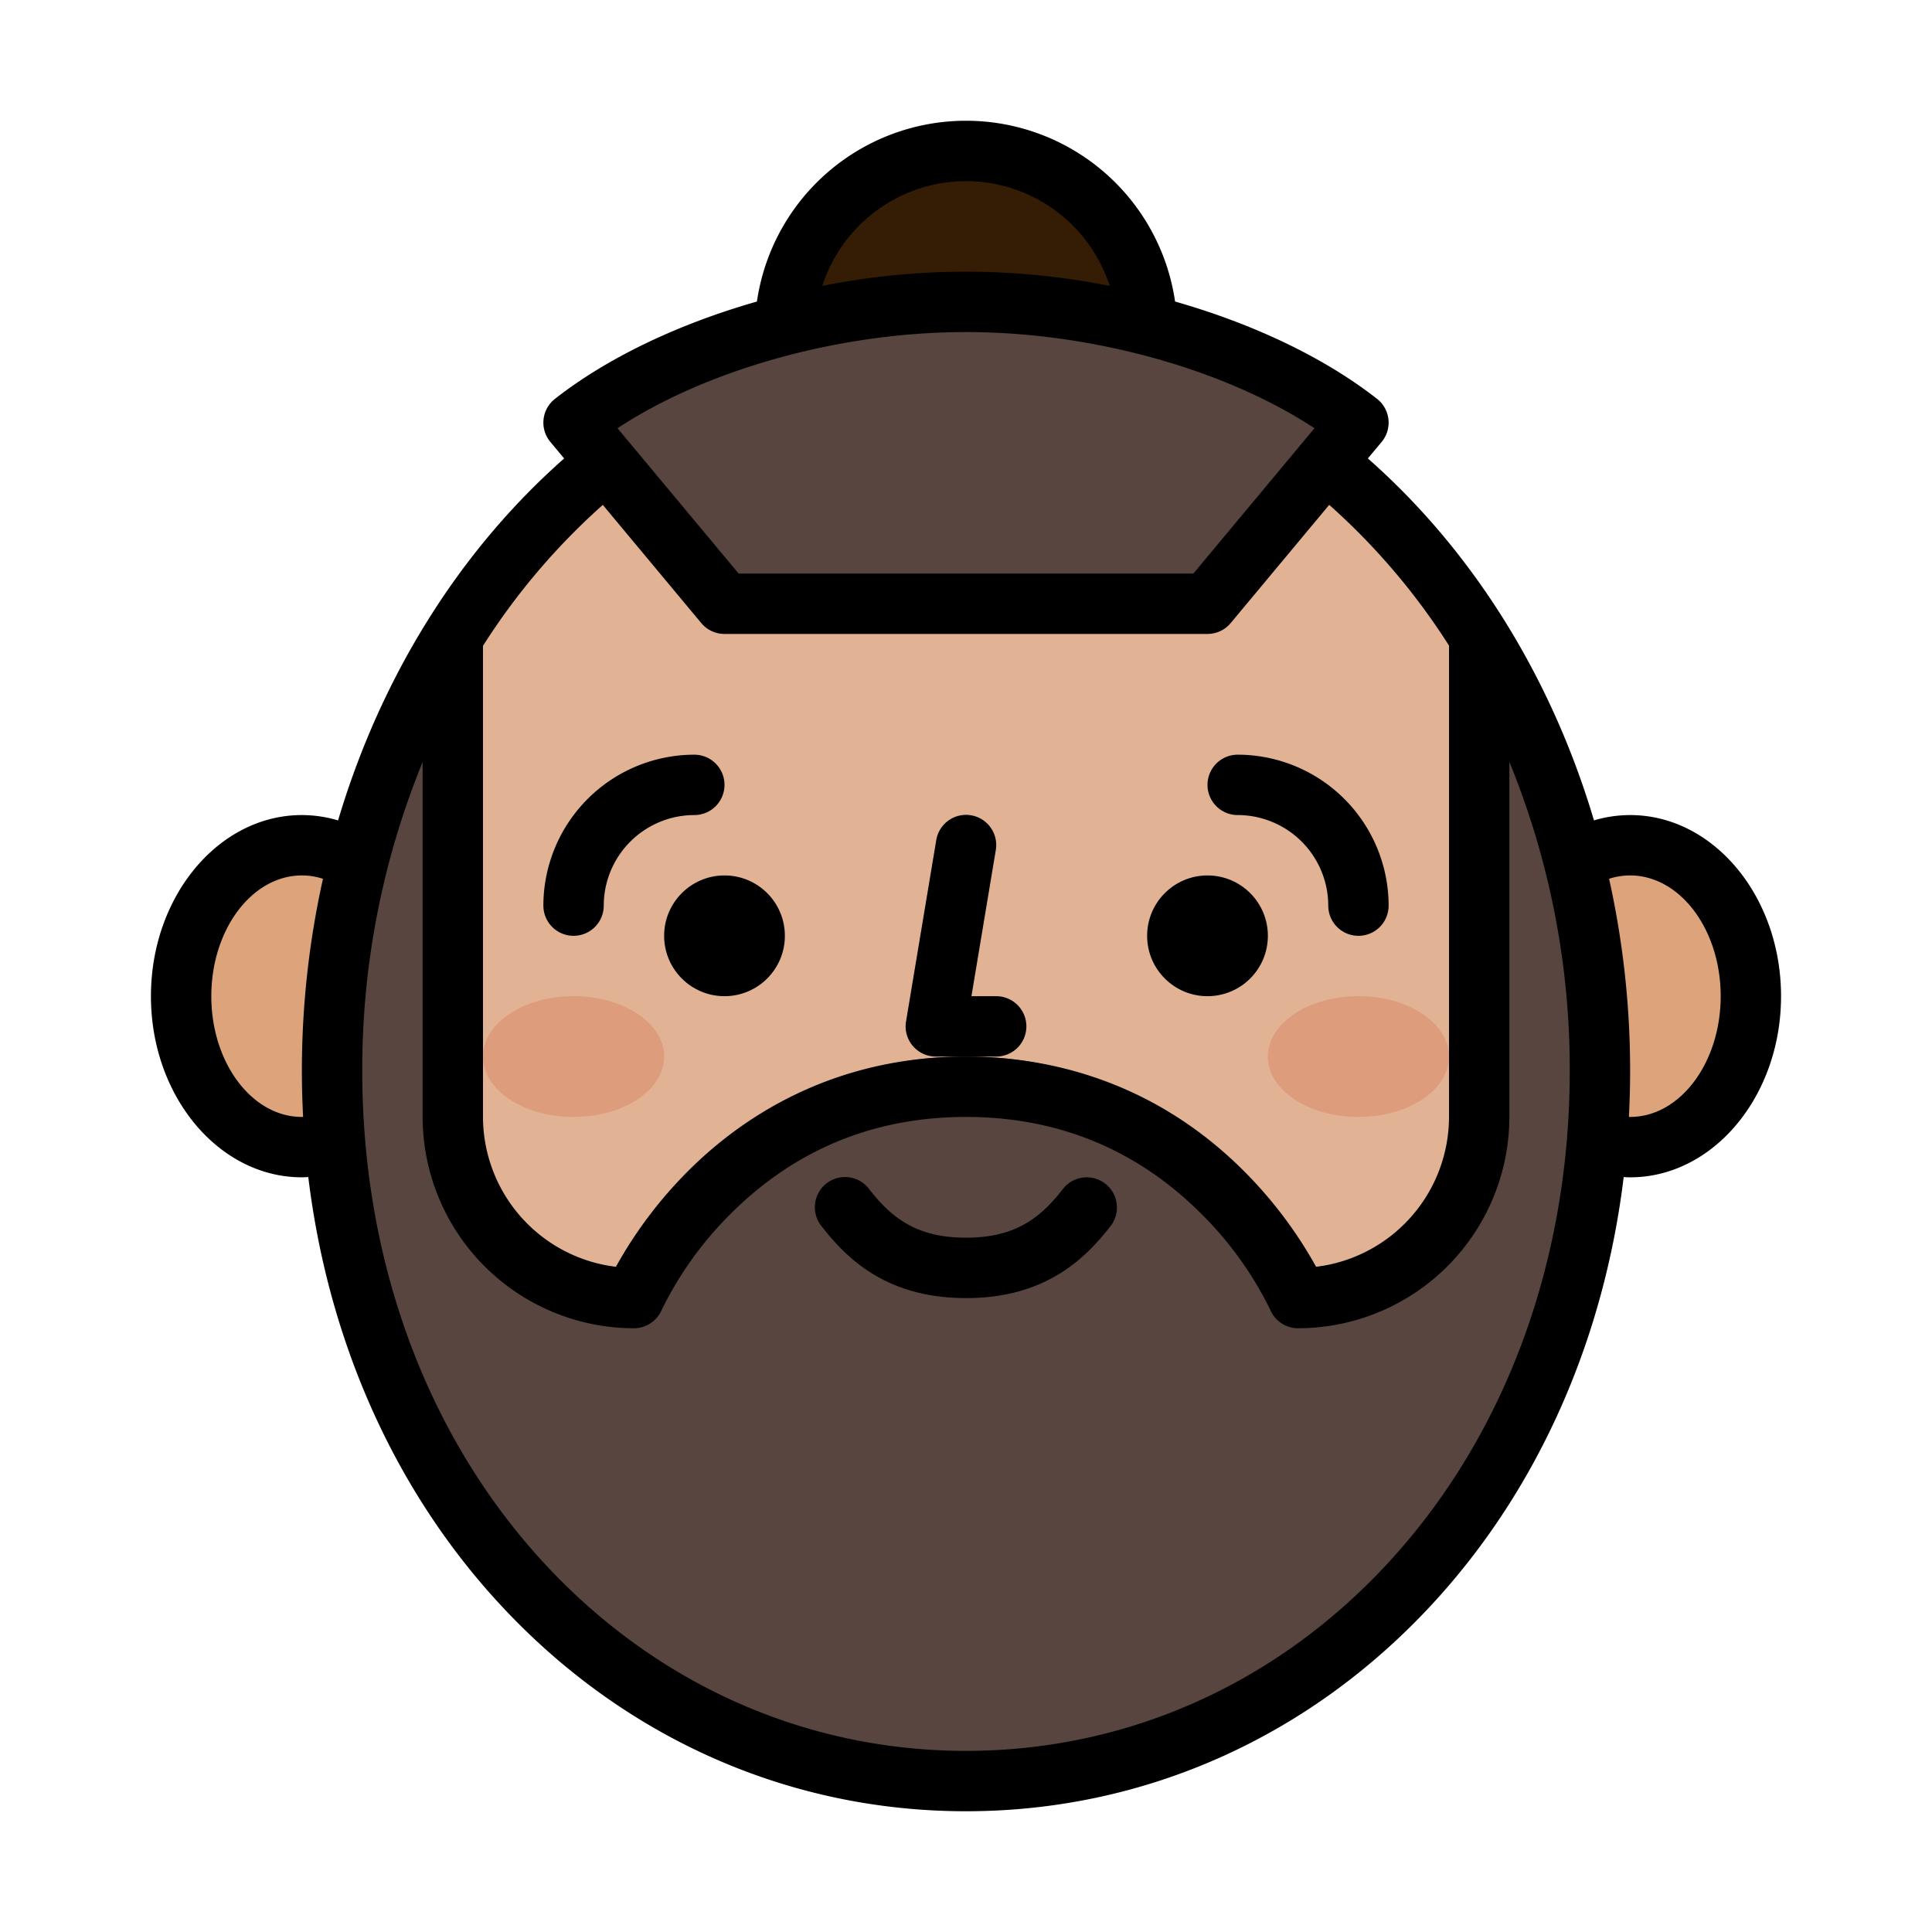 <?xml version="1.0"?>
<svg xmlns="http://www.w3.org/2000/svg" id="Filled" viewBox="0 0 512 512" width="512" height="512"><ellipse cx="80" cy="264" rx="32" ry="40" style="fill:#dda37b"/><ellipse cx="432" cy="264" rx="32" ry="40" style="fill:#dda37b"/><path d="M424,283.777C424,391.983,348.784,472,256,472S88,391.983,88,283.777,163.216,88,256,88,424,175.571,424,283.777Z" style="fill:#e1b293"/><ellipse cx="152" cy="280" rx="24" ry="16" style="fill:#dd9c7b"/><ellipse cx="360" cy="280" rx="24" ry="16" style="fill:#dd9c7b"/><path d="M424,283.777c0-42.965-11.891-82.649-32-114.918V288a48,48,0,0,1-48,48s-24-56-88-56-88,56-88,56a48,48,0,0,1-48-48V168.859c-20.109,32.269-32,71.953-32,114.918C88,391.983,163.216,472,256,472S424,391.983,424,283.777Z" style="fill:#58453f"/><circle cx="256" cy="88" r="48" style="fill:#351c05"/><path d="M320,160l40-48c-26.985-21.122-68.823-32-104-32s-77.015,10.878-104,32l40,48Z" style="fill:#58453f"/><path d="M152,248a8,8,0,0,0,8-8,24.027,24.027,0,0,1,24-24,8,8,0,0,0,0-16,40.045,40.045,0,0,0-40,40A8,8,0,0,0,152,248Z"/><path d="M328,216a24.027,24.027,0,0,1,24,24,8,8,0,0,0,16,0,40.045,40.045,0,0,0-40-40,8,8,0,0,0,0,16Z"/><path d="M272,272a8,8,0,0,0-8-8h-6.556l6.447-38.685a8,8,0,1,0-15.782-2.63l-8,48A8,8,0,0,0,248,280h16A8,8,0,0,0,272,272Z"/><path d="M432,216a34.025,34.025,0,0,0-9.582,1.409c-11.213-37.742-31.887-71.235-59.919-95.912l3.647-4.376a8,8,0,0,0-1.215-11.421c-14.049-11-32.891-19.9-53.523-25.787a55.994,55.994,0,0,0-110.816,0C179.96,85.8,161.118,94.7,147.069,105.7a8,8,0,0,0-1.215,11.421l3.65,4.38c-28,24.662-48.685,58.184-59.908,95.913A33.978,33.978,0,0,0,80,216c-22.056,0-40,21.532-40,48s17.944,48,40,48c.57,0,1.137-.038,1.7-.066,5.219,42.884,22.36,81.891,49.575,111.9C164.117,460.055,208.41,480,256,480s91.883-19.945,124.72-56.161c27.215-30.014,44.356-69.021,49.575-111.9.568.028,1.135.066,1.7.066,22.056,0,40-21.532,40-48S454.056,216,432,216ZM256,48a40.066,40.066,0,0,1,38.078,27.763,194.538,194.538,0,0,0-76.156,0A40.066,40.066,0,0,1,256,48Zm0,40c33.361,0,68.562,9.847,92.349,25.485L316.253,152H195.747l-32.1-38.515C187.438,97.847,222.639,88,256,88Zm-96.25,45.8,26.1,31.325A8,8,0,0,0,192,168H320a8,8,0,0,0,6.146-2.879l26.109-31.331A177.086,177.086,0,0,1,384,171.086V296a40.06,40.06,0,0,1-35.218,39.716,114.329,114.329,0,0,0-19.125-25.373C304.578,285.265,275.76,280,256,280c-35.8,0-59.814,16.5-73.657,30.343a114.329,114.329,0,0,0-19.125,25.373A40.06,40.06,0,0,1,128,296V171.147A177.078,177.078,0,0,1,159.75,133.8ZM80,296c-13.234,0-24-14.355-24-32s10.766-32,24-32a18.051,18.051,0,0,1,5.591.892A234.2,234.2,0,0,0,80,283.777c0,4.1.118,8.165.328,12.21C80.218,295.989,80.109,296,80,296ZM368.867,413.092C339.1,445.921,299.018,464,256,464s-83.1-18.079-112.867-50.908C112.739,379.57,96,333.646,96,283.777a214.91,214.91,0,0,1,16-81.818V296a56.063,56.063,0,0,0,56,56,8.031,8.031,0,0,0,7.345-4.829,93.793,93.793,0,0,1,18.735-25.935C211.035,304.491,231.868,296,256,296s44.965,8.491,61.92,25.236a93.848,93.848,0,0,1,18.727,25.915A8,8,0,0,0,344,352a56.063,56.063,0,0,0,56-56V201.906a214.92,214.92,0,0,1,16,81.871C416,333.646,399.261,379.57,368.867,413.092ZM432,296c-.109,0-.218-.011-.328-.013.21-4.045.328-8.113.328-12.21a234.6,234.6,0,0,0-5.573-50.89A18.056,18.056,0,0,1,432,232c13.234,0,24,14.355,24,32S445.234,296,432,296Z"/><circle cx="192" cy="248" r="16"/><circle cx="320" cy="248" r="16"/><path d="M292.9,313.68A8,8,0,0,0,281.68,315.1C275.669,322.841,269,328,256,328s-19.669-5.159-25.68-12.9a8,8,0,1,0-12.64,9.808c6.9,8.891,17.488,19.1,38.32,19.1s31.421-10.2,38.32-19.1A8,8,0,0,0,292.9,313.68Z"/></svg>
